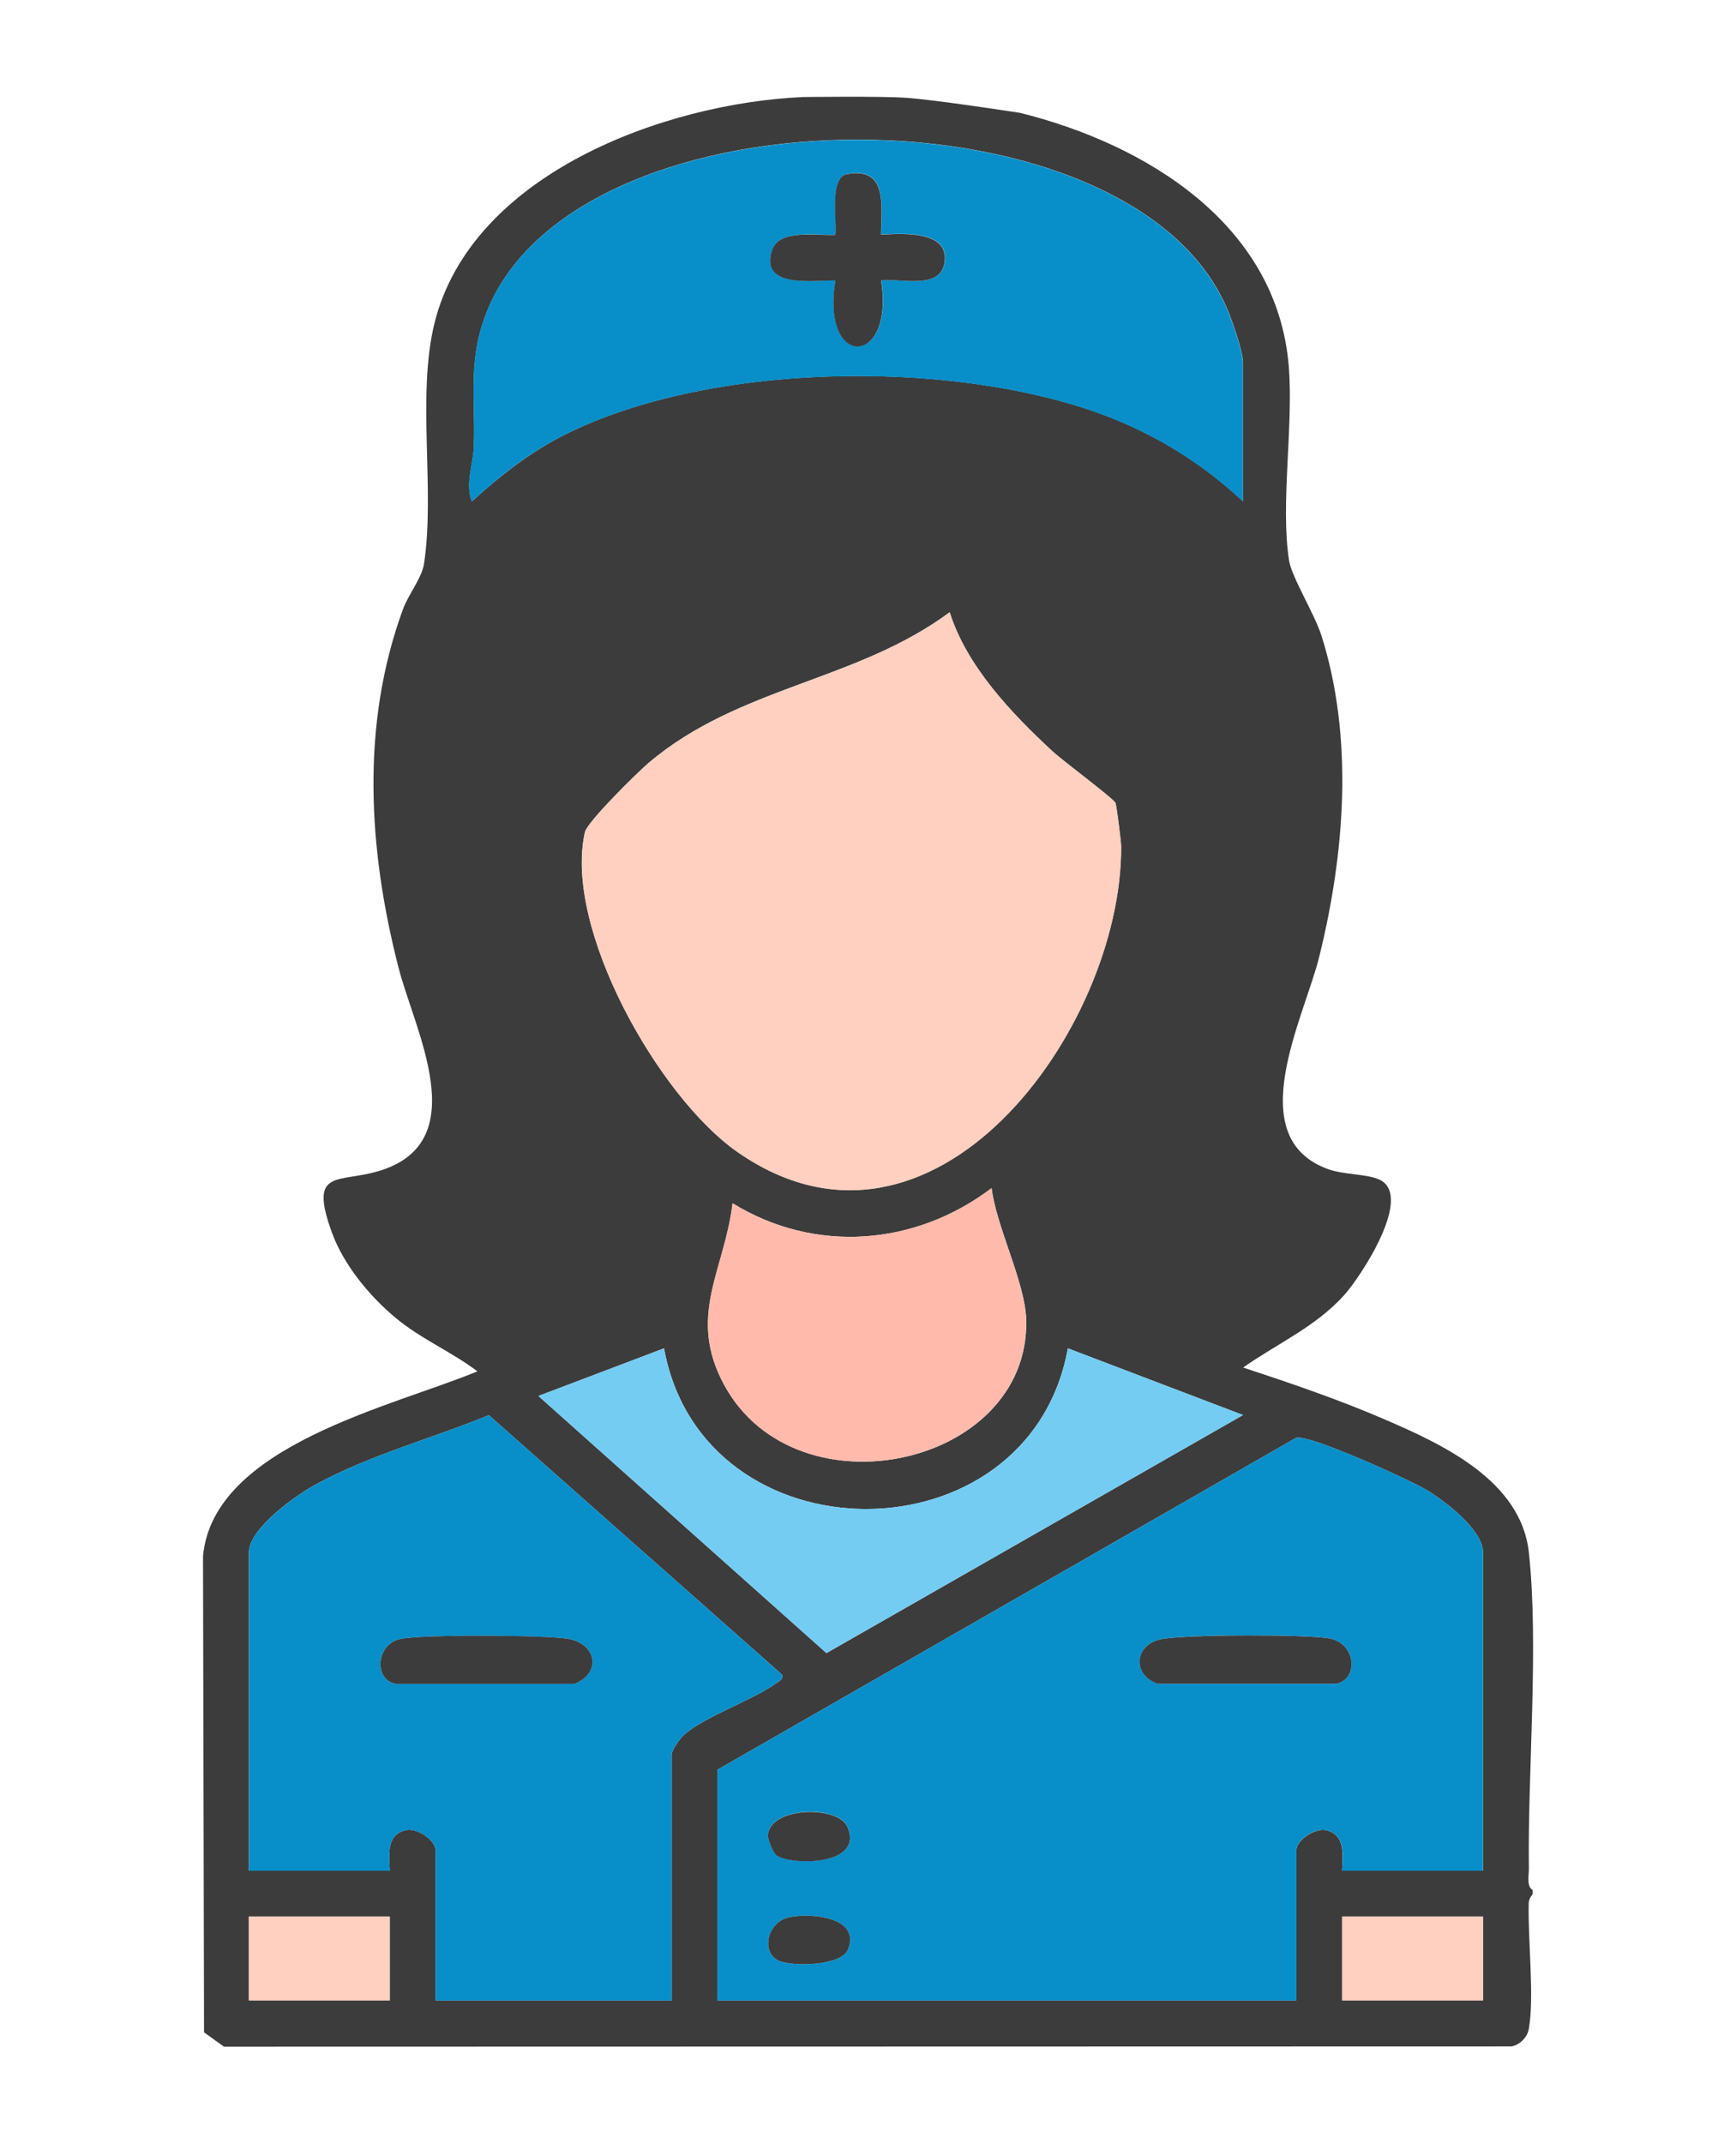 <?xml version="1.0" encoding="UTF-8"?>
<svg id="Capa_1" data-name="Capa 1" xmlns="http://www.w3.org/2000/svg" viewBox="0 0 118.43 146.2">
  <defs>
    <style>
      .cls-1 {
        fill: #3c3c3c;
      }

      .cls-2 {
        fill: #ffbaac;
      }

      .cls-3 {
        fill: #088fc9;
      }

      .cls-4 {
        fill: #ffcfbf;
      }

      .cls-5 {
        fill: #74ccf2;
      }
    </style>
  </defs>
  <g id="BwDAyB.tif">
    <g>
      <path class="cls-1" d="M61.79,6.67c2,.13,7.8,1.03,7.8,1.03,8.57,2.13,17.54,7.58,18.33,17.29.33,4.07-.58,9.42.02,13.25.18,1.13,1.72,3.61,2.2,5.09,2.23,7.01,1.6,14.91-.15,21.97-1.03,4.14-5.36,12.34.65,14.47,1.05.37,2.63.31,3.46.7,2.37,1.09-1.25,6.6-2.4,7.88-1.98,2.19-4.54,3.28-6.89,4.94,3.19,1.05,6.53,2.19,9.61,3.52,3.97,1.71,9.35,4.18,9.88,9.1.69,6.38-.09,14.93,0,21.6,0,.44-.17,1.16.26,1.43,0,.09,0,.17,0,.26,0,.03-.26.28-.27.63-.07,2.42.4,6.46,0,8.6-.1.56-.62,1.07-1.17,1.17l-87.84.02-1.36-.98-.07-32.48c.69-7.56,12.98-10.22,18.72-12.61-1.78-1.35-3.84-2.2-5.58-3.65-1.78-1.48-3.54-3.61-4.34-5.8-1.64-4.5.46-3.33,3.37-4.27,6.3-2.04,2.27-9.54,1.17-13.81-2.07-8.07-2.6-16.59.32-24.51.35-.94,1.26-2.09,1.41-3.01.78-5-.5-11.51.72-16.45,2.52-10.19,15.7-15.01,25.13-15.43,0,0,5.3-.07,7.02.05ZM84.8,34.22v-9.5c0-.68-.69-2.69-.99-3.43-6.3-15.62-43.99-15.66-50.5-.26-1.43,3.39-.86,5.92-.98,9.42-.04,1.21-.6,2.53-.14,3.76,1.76-1.62,3.73-3.17,5.84-4.3,9.86-5.23,26.66-5.47,37.04-1.69,3.63,1.32,6.93,3.35,9.74,5.99ZM64.79,41.76c-6.38,4.73-14.36,5.05-20.53,10.27-.78.66-4.2,4.03-4.36,4.74-1.48,6.56,5.03,18.03,10.36,21.78,13.38,9.39,26.26-8.35,26.22-20.79,0-.35-.31-2.84-.39-3-.14-.29-3.66-2.92-4.29-3.51-2.79-2.59-5.86-5.8-7.02-9.5ZM49.98,82.09c-.53,4.43-2.94,7.44-.83,11.88,4.6,9.69,21.13,6.26,20.86-3.95-.07-2.52-2.04-6.33-2.36-8.97-5.2,3.94-12.04,4.49-17.66,1.04ZM45.3,91.98l-8.57,3.25,19.65,17.54,28.42-16.24-11.95-4.55c-2.66,14.63-24.88,14.6-27.55,0ZM45.82,136.47v-16.78c0-.3.52-1.03.79-1.29,1.28-1.23,4.71-2.4,6.32-3.56.22-.16.51-.25.42-.6l-20-17.7c-3.89,1.6-8.17,2.73-11.87,4.76-1.31.72-4.5,2.98-4.5,4.6v21.72h9.61c-.03-1.07-.27-2.4,1.04-2.76.81-.23,2.08.7,2.08,1.33v10.28h16.11ZM101.17,127.62v-21.72c0-1.53-2.62-3.52-3.82-4.24s-7.95-3.79-8.92-3.58l-39.49,22.65v15.74h39.5v-10.28c0-.62,1.27-1.55,2.08-1.33,1.3.36,1.06,1.69,1.04,2.76h9.61ZM26.59,130.74h-9.61v5.72h9.61v-5.72ZM101.17,130.74h-9.61v5.72h9.61v-5.72Z"/>
      <path class="cls-3" d="M101.17,127.62h-9.61c.03-1.07.27-2.4-1.04-2.76-.81-.23-2.08.7-2.08,1.33v10.28h-39.5v-15.74l39.49-22.65c.97-.21,7.73,2.86,8.92,3.58s3.82,2.71,3.82,4.24v21.72ZM79.28,111.81c-1.88.34-2.09,2.41-.32,3.05h12.2c1.54-.3,1.38-2.8-.53-3.1-1.76-.27-9.64-.27-11.35.05ZM52.91,126.51c.75.72,6.11.9,4.9-1.9-.63-1.46-5.26-1.4-5.43.57-.02.24.37,1.17.53,1.32ZM53.8,130.8c-1.44.32-1.91,2.34-.71,2.94.84.42,4.27.4,4.75-.73.94-2.23-2.54-2.55-4.04-2.21Z"/>
      <path class="cls-4" d="M64.79,41.76c1.16,3.7,4.22,6.91,7.02,9.5.63.59,4.15,3.21,4.29,3.51.07.15.39,2.65.39,3,.04,12.44-12.84,30.18-26.22,20.79-5.34-3.74-11.84-15.22-10.36-21.78.16-.72,3.58-4.08,4.36-4.74,6.17-5.22,14.15-5.55,20.53-10.27Z"/>
      <path class="cls-3" d="M45.82,136.47h-16.11v-10.28c0-.62-1.27-1.55-2.08-1.33-1.3.36-1.06,1.69-1.04,2.76h-9.61v-21.72c0-1.62,3.2-3.88,4.5-4.6,3.7-2.03,7.98-3.16,11.87-4.76l20,17.7c.09.34-.19.43-.42.6-1.61,1.16-5.04,2.33-6.32,3.56-.27.26-.79.99-.79,1.29v16.78ZM27.3,111.81c-1.66.37-1.81,2.77-.31,3.06h12.2c1.89-.77,1.52-2.8-.54-3.09-1.65-.23-9.89-.29-11.35.03Z"/>
      <path class="cls-3" d="M84.8,34.22c-2.81-2.64-6.11-4.66-9.74-5.99-10.38-3.78-27.18-3.54-37.04,1.69-2.12,1.12-4.08,2.68-5.84,4.3-.46-1.24.1-2.55.14-3.76.13-3.51-.45-6.04.98-9.42,6.52-15.4,44.21-15.36,50.5.26.3.74.99,2.75.99,3.43v9.5ZM60.11,16.01c.02-2.02.48-4.72-2.42-4.12-1.09.38-.58,3.18-.69,4.12-1.21.08-3.82-.42-4.31,1.02-.89,2.64,2.71,2.1,4.31,2.09-1,6.09,4.05,5.94,3.12,0,1.49-.15,4.29.73,4.35-1.48.06-1.95-3.06-1.71-4.35-1.64Z"/>
      <path class="cls-5" d="M45.3,91.98c2.66,14.6,24.89,14.63,27.55,0l11.95,4.55-28.42,16.24-19.65-17.54,8.57-3.25Z"/>
      <path class="cls-2" d="M49.98,82.09c5.63,3.45,12.46,2.9,17.66-1.04.32,2.65,2.3,6.45,2.36,8.97.27,10.21-16.26,13.64-20.86,3.95-2.11-4.44.3-7.45.83-11.88Z"/>
      <rect class="cls-4" x="16.98" y="130.74" width="9.61" height="5.72"/>
      <rect class="cls-4" x="91.56" y="130.74" width="9.61" height="5.72"/>
      <path class="cls-1" d="M79.28,111.81c1.71-.31,9.59-.32,11.35-.05,1.91.3,2.07,2.8.53,3.1h-12.2c-1.78-.64-1.56-2.71.32-3.05Z"/>
      <path class="cls-1" d="M52.91,126.51c-.17-.16-.55-1.08-.53-1.32.17-1.97,4.8-2.03,5.43-.57,1.2,2.79-4.15,2.62-4.9,1.9Z"/>
      <path class="cls-1" d="M53.8,130.8c1.5-.34,4.98-.02,4.04,2.21-.48,1.13-3.9,1.15-4.75.73-1.2-.6-.73-2.62.71-2.94Z"/>
      <path class="cls-1" d="M27.3,111.81c1.46-.32,9.7-.27,11.35-.03,2.06.29,2.43,2.33.54,3.09h-12.2c-1.5-.29-1.35-2.69.31-3.06Z"/>
      <path class="cls-1" d="M60.11,16.01c1.29-.07,4.41-.31,4.35,1.64-.07,2.2-2.86,1.32-4.35,1.48.93,5.94-4.12,6.09-3.12,0-1.6,0-5.2.55-4.31-2.09.49-1.45,3.09-.94,4.31-1.02.11-.94-.4-3.74.69-4.12,2.9-.6,2.45,2.1,2.42,4.12Z"/>
    </g>
  </g>
</svg>